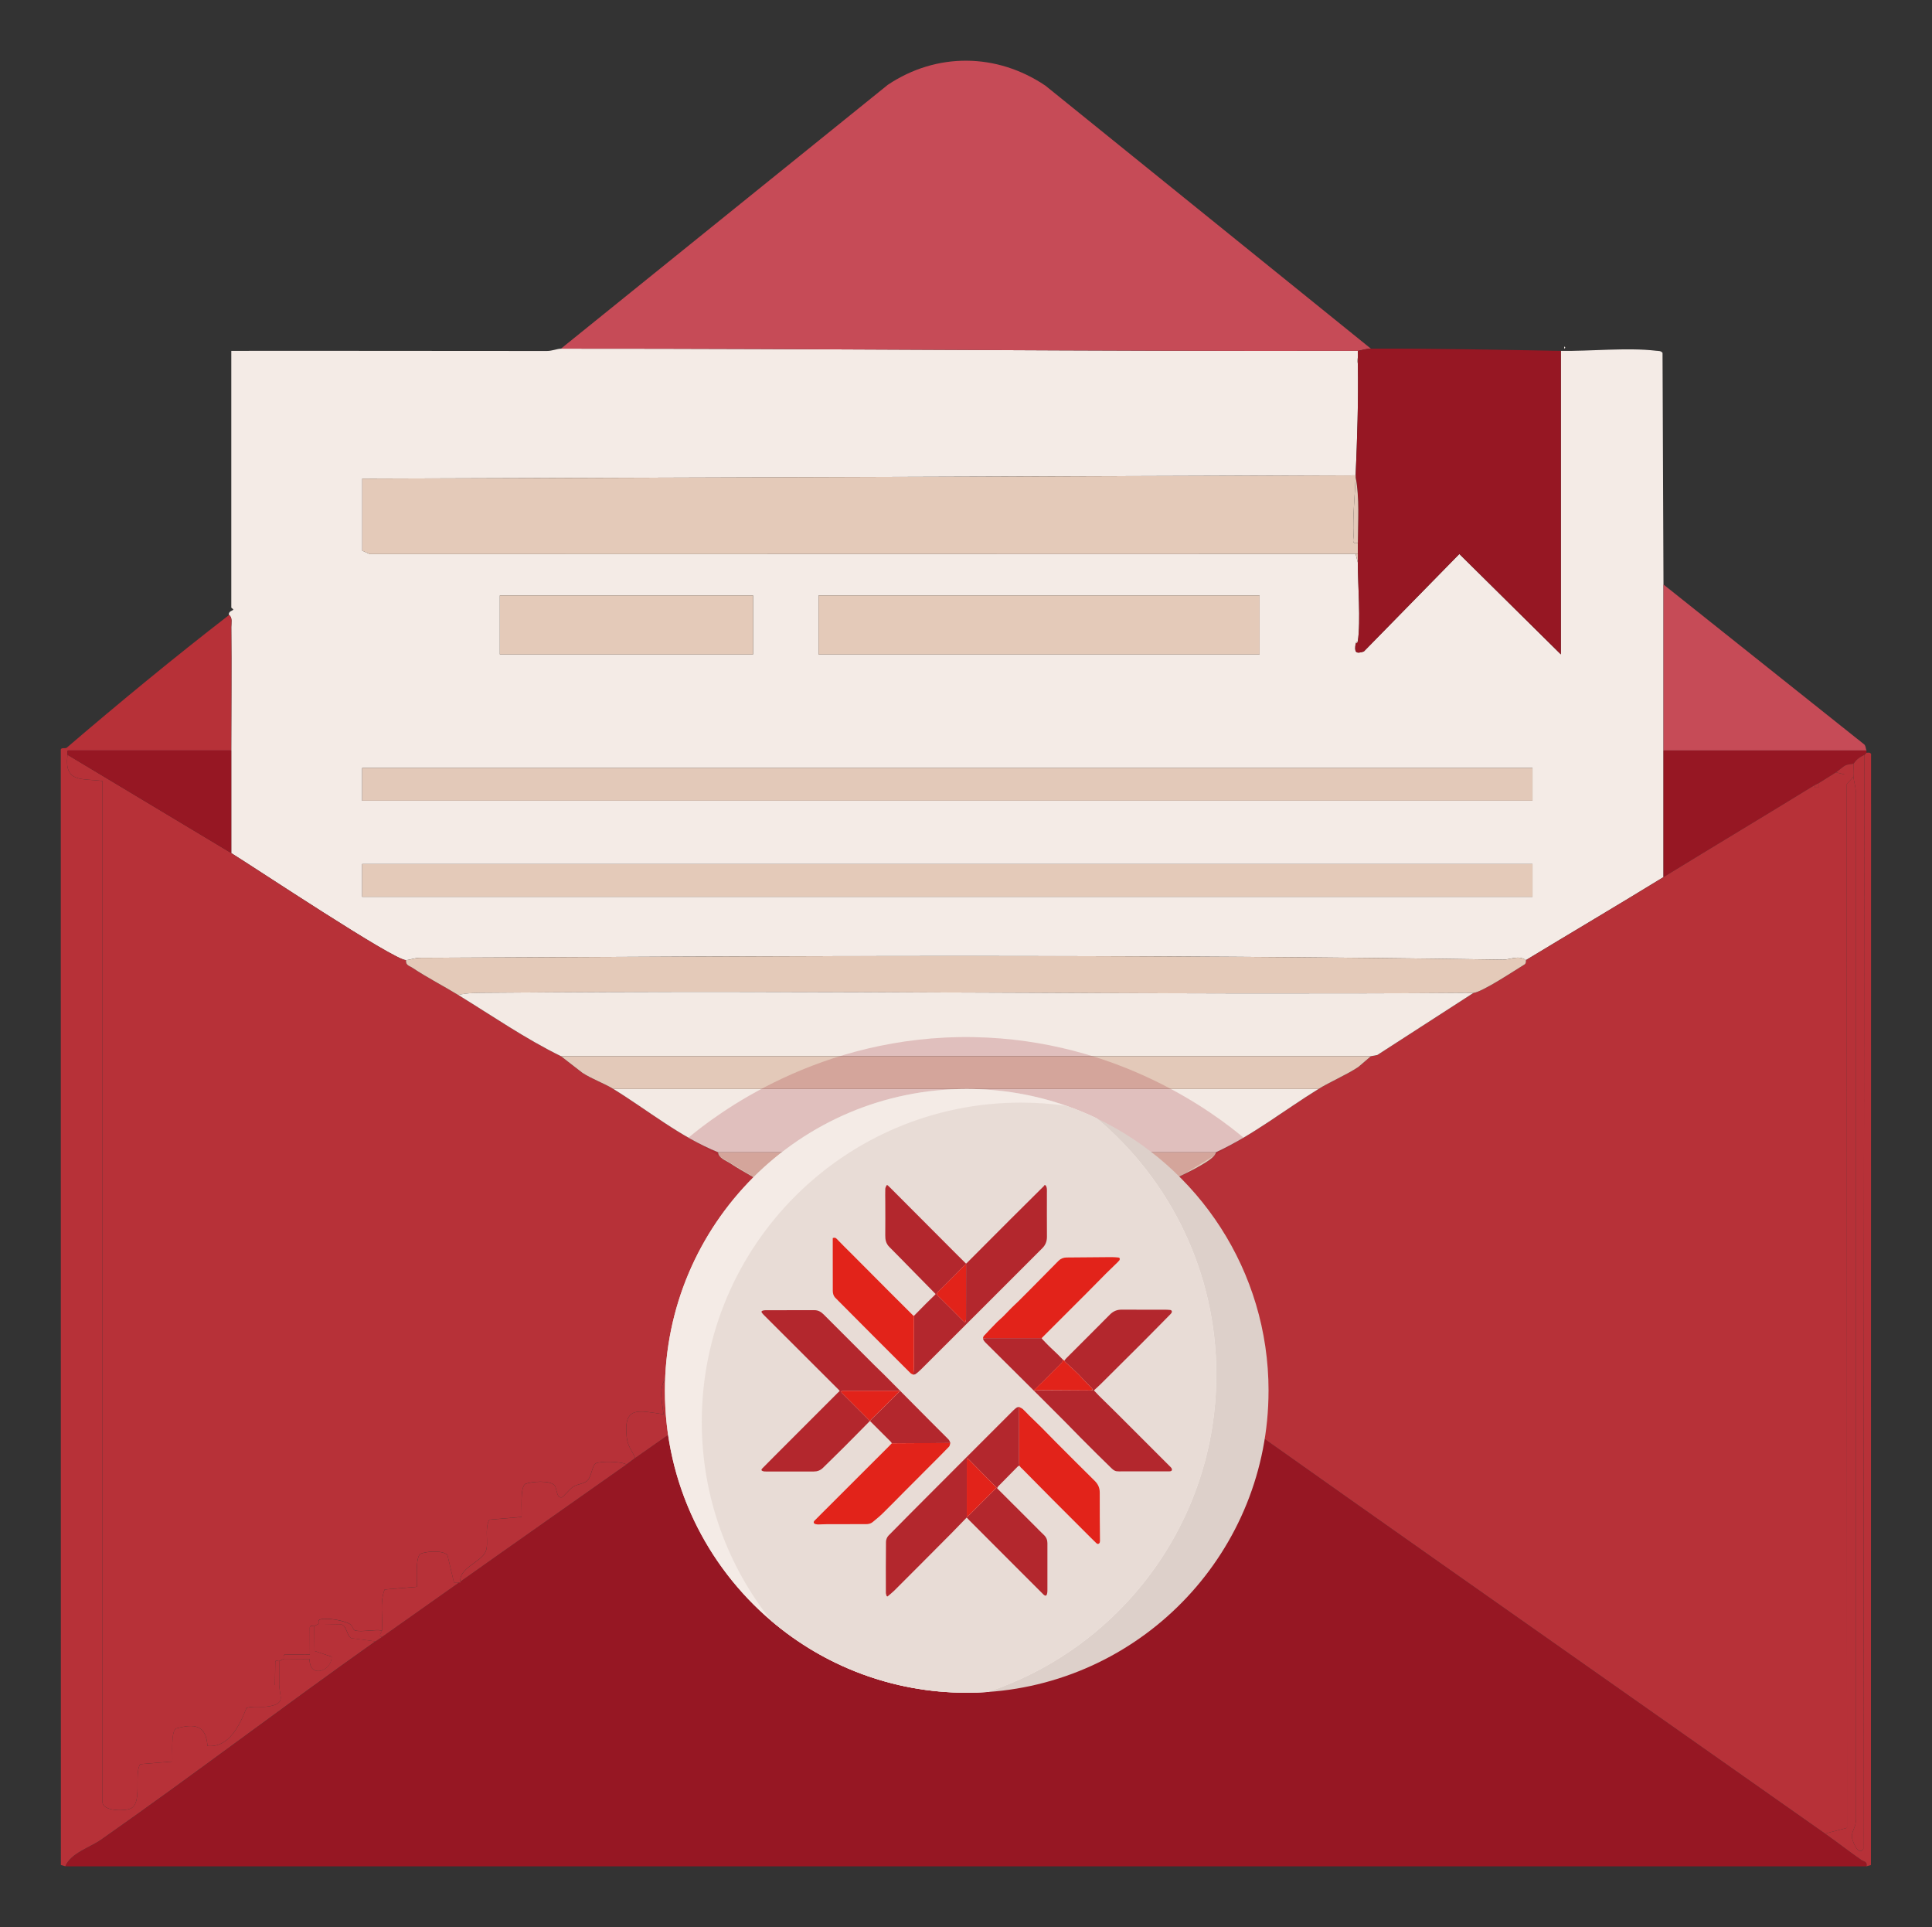 <?xml version="1.0" encoding="UTF-8"?>
<svg id="Layer_1" data-name="Layer 1" xmlns="http://www.w3.org/2000/svg" viewBox="0 0 829.18 826.88">
  <rect x="0" y="0" width="829.18" height="826.88" fill="#333333" stroke="none"/>
  <defs>
    <style>
      .cls-1 {
        fill: #e8dcd6;
      }

      .cls-2 {
        fill: #e2231a;
      }

      .cls-3 {
        fill: #b73138;
      }

      .cls-4 {
        fill: #ddd0ca;
      }

      .cls-5 {
        fill: #c64b57;
      }

      .cls-6 {
        fill: #f4ebe6;
      }

      .cls-7 {
        fill: #b3272d;
      }

      .cls-8 {
        fill: #f3eae4;
      }

      .cls-9 {
        opacity: .2;
      }

      .cls-9, .cls-10 {
        fill: #961723;
      }

      .cls-11 {
        fill: #e3c9b9;
      }

      .cls-12 {
        fill: #e4cab9;
      }
    </style>
  </defs>
  <path class="cls-6" d="M240.75,149.61c113.65-.05,228.07,1.19,342.01.94-.1.9.15,1.96,0,2.81-.45,2.57-.02,1.7,0,2.81.28,16.01-.26,31.85-.94,47.79l-426.34,1.41v30.92l3.23,1.45,423.11-.05.94,3.75c0,9.72,1.3,24.79,0,33.73-.45.1-.87.5-.94.94-.52,3.54-.22,4.67,3.5,3.45l41-41.85,43.57,43.08v-130.24c12.39.22,28.52-1.52,40.81-.05,1.01.12,2.16-.04,2.83.92l.41,99.38c.02,23.72,0,47.49,0,71.21v54.35c-19.56,12.01-39.64,23.84-59.03,35.61-3.21-2.28-6.89-.14-9.84-.19-154.66-2.38-310.01-1.56-464.8-.79-2.35.01-4.36.93-6.05.98-5.07.14-65.39-40.02-74.96-45.91v-44.04c0-17.63.2-35.31.02-52.95-.02-1.58.6-4.17-.95-5.14-.61-1.59,1.84-2.02,1.79-2.33-.06-.4-.85-.68-.85-.95v-110.1c45.13-.07,90.3.07,135.44.05,2.31,0,4.43-.98,6.05-.98ZM214.52,255.5v25.3h108.69v-25.3h-108.69ZM540.59,255.5h-189.28v25.3h189.28v-25.3ZM155.44,329.52v14.06h502.28v-14.06H155.44ZM155.44,370.75v14.06h502.28v-14.06H155.44Z"/>
  <path class="cls-10" d="M418.78,535.66c-.57,2.97,1.5,1.52,3.14,1.97,3.16.85,8.01,2.01,10.83,3.27,2.99,1.34,3.76,4.66,8.52,4.13,3.72,4.5,9.19,6.71,13.82,10.02,108.65,77.82,218.96,154.79,328.19,231.73,5.01,3.53,10.23,7.63,15.49,11.26,1.17.81,2.78.71,2.31,2.79H28.05c2.37-5.68,10.53-8.05,15.31-11.39,39.64-27.74,78.25-57.2,117.74-85.12.81-.57,1.78-1.15,2.81-1.87,34.65-24.5,70.25-49.65,104.94-74.02,1.41-.99,2.68-2.06,3.75-2.81,9.13-6.41,18.98-13.28,28.11-19.68,26.39-18.47,57.91-42.31,85.24-58.64,1.03-.62,1.65-2.12,1.91-2.27,1.42-.83,7.3-1.3,9.27-3.38l8.53-5.99c4.36,0,8.76.02,13.12,0Z"/>
  <path class="cls-5" d="M588.38,149.61c-2.33,0-4.94.94-5.62.94-113.94.25-228.36-.99-342.01-.94l140.26-113.2c20.96-14.03,46.84-13.73,67.69.36l139.68,112.85Z"/>
  <path class="cls-3" d="M99.26,322.02l-69.72-.02c-1.02-.1-.47,1.21-.56,1.89-1.56,12.21,6.12,10.01,14.99,11.24v438.05c0,4.06,9.52,4.08,12.18,2.81,4.98-2.37,1.34-14.53,3.97-18.98l13.83-1.16c.18-2.86-.72-12.54,1.53-14.14,7.98-2.2,12.94-1.62,13.56,7.47,9.32.89,13.89-9.1,16.74-16.3,3.15-1.01,6.41-.11,9.63-.68,7.42-1.3,4.5-4.26,4.44-9.15-.04-3.43.03-6.88,0-10.31.58-.32,1.72-.83,1.87-.94l11.15.09c-.2,8.34,9.41,5.44,9.47-1.02l-7.38-2.47-.12-10.66c.59-.33,1.72-.82,1.87-.94l9.66.18c2.62.67,2.33,4.9,4.37,5.93l10.33,1.39c-39.49,27.92-78.1,57.38-117.74,85.12-4.78,3.34-12.94,5.71-15.31,11.39l-1.89-.56-.04-478.65c.27-.97,1.96-.27,2.56-.78,22.59-19.33,45.94-38.59,69.65-56.91,1.55.97.94,3.56.95,5.14.19,17.64-.02,35.32-.02,52.95Z"/>
  <path class="cls-10" d="M588.38,149.61c27.2-.09,54.6.46,81.52.94v130.24s-43.57-43.08-43.57-43.08l-41,41.85c-3.73,1.22-4.02.08-3.5-3.45.45-.1.87-.5.94-.94,1.3-8.94,0-24.01,0-33.73,0-1.25,0-2.5,0-3.75,0-1.56,0-3.12,0-4.69,0-9.18.79-19.22-.94-28.11.01-.31-.01-.63,0-.94.67-15.94,1.22-31.78.94-47.79v-2.81c.15-.85-.1-1.91,0-2.81.68,0,3.29-.93,5.62-.94Z"/>
  <path class="cls-5" d="M713.94,250.81l85.82,68.35c1.09.61.95,2.3,1.32,2.86h-87.14c0-23.72.02-47.49,0-71.21Z"/>
  <path class="cls-3" d="M801.08,322.96c.2.18,2.27-.6,1.95,1.34l-.06,475.97-1.89.56c.46-2.08-1.15-1.99-2.31-2.79-5.26-3.63-10.48-7.74-15.49-11.26l9.43-2.45-.11-447.83,2.86-3.23c.21,2.34,1.13,4.58.98,6.99v440.47c.42,2.54-1.75,5.07-1.65,7.31.09,1.96,2.83,8.6,4.92,5.33l.44-469.47c.29-.14.58-.72.94-.94Z"/>
  <path class="cls-10" d="M801.08,322.02c.15.22-.16.79,0,.94-.36.22-.65.8-.94.94-3.76,1.76-4.12,3.38-4.69,3.75-.36.23-2.43.12-3.75.94-1.39.86-2.59,2.1-3.75,2.81-2.52,1.54-4.98,3.14-7.5,4.69-.47.29-1.17.5-1.87.94-21.48,13.21-43.17,26.16-64.65,39.35v-54.35h87.14Z"/>
  <path class="cls-6" d="M671.31,148.68c.61.31.61.62,0,.94v-.94Z"/>
  <path class="cls-3" d="M795.46,327.65c.11,1.86-.16,3.78,0,5.62l-2.86,3.23.11,447.83-9.43,2.45c-109.23-76.93-219.54-153.9-328.19-231.73-4.62-3.31-10.1-5.52-13.82-10.02,2.46-.27,12.35-6.29,13.12-9.37,7.77-.83,36.28-21.85,44.98-27.17,4.81-2.95,11.33-5.65,16.25-8.58,1.49-.89,6.18-3.55,6.23-5.48,15.61-7.19,29.46-18.17,44.04-27.17,4.84-2.99,11.95-6.01,17.09-9.42l5.4-4.63,2.73-.5,41.31-26.67c3.98-.49,17.32-9.44,21.84-12.17.88-.54.56-1.84.65-1.89,19.39-11.76,39.47-23.6,59.03-35.61,21.49-13.19,43.18-26.15,64.65-39.35l.48.93h1.39s0-1.86,0-1.86c2.52-1.54,4.98-3.14,7.5-4.69l3.74.94v-3.75c1.32-.82,3.4-.71,3.75-.94Z"/>
  <path class="cls-3" d="M99.26,366.06c9.57,5.9,69.89,46.05,74.96,45.91-.14,2.31,1.43,2.38,2.79,3.3,6.28,4.2,13.24,7.74,19.69,11.69,14.53,8.89,28.78,18.77,44.04,26.24l9.24,7.16c3.91,2.57,9.43,4.55,13.25,6.89,14.51,8.92,28.97,20.77,44.98,27.17-.13,2.3,3.45,3.61,5.13,4.71,5.65,3.72,11.74,6.83,17.36,10.28,14.25,8.75,29.06,17.28,43.1,26.24.09.06-.3,1.39.16,1.69,4.38,2.8,9.31,5.22,13.89,7.68-.26.15-.87,1.65-1.91,2.27-27.33,16.33-58.84,40.17-85.24,58.64-6.53-1.32.55-10.37-1.35-13.16-1.49-2.18-11.84-2.51-13.98-.98-2.82,4.72-1.11,10.07-.61,15.07-10.71-1.57-17.26-3.77-15.81,9.73.43,4,2.17,5.61,3.64,9.01-1.07.75-2.34,1.82-3.75,2.81-2.12-1.43-11.49-1.48-13.14-.49-1.73,1.04-1.72,5.71-3.75,7.49-1.47,1.3-4.18,1.4-5.94,2.5-1.42.89-4.29,4.43-4.83,4.55-2.49.55-2.02-3.82-3.25-5.17-2.01-2.2-9.71-1.68-12.54-.53-2.26,1.61-1.36,11.29-1.53,14.14l-13.83,1.16c-2.29,3.96-.05,10.29-1.65,13.8-2.09,4.58-11.78,7.01-10.76,13.14h-2.79s-2.8-11.74-2.8-11.74c-1.96-2.15-8.94-1.67-11.6-.53-2.26,1.61-1.36,11.29-1.53,14.14l-13.83,1.16c-2.19,5.59-.67,11.76-1.16,17.57-3.31-.53-8.59.76-11.52.01-.91-.23-1.07-2.06-2.15-2.71-2.9-1.71-9.76-2.82-12.89-2.01-1.07.28-.52,1.82-.62,1.89-.16.11-1.28.6-1.87.94-.36.2-1.71-.57-1.91.59l.04,11.6-10.63-.03c-1.03.18-.52,1.83-.62,1.9-.15.11-1.29.62-1.87.94-.27.15-1.39-.33-1.74.11l-.14,10.21h1.87c.06,4.88,2.98,7.84-4.44,9.14-3.23.56-6.48-.33-9.63.68-2.86,7.2-7.43,17.19-16.74,16.3-.62-9.08-5.58-9.66-13.56-7.47-2.26,1.61-1.36,11.28-1.53,14.14l-13.83,1.16c-2.63,4.44,1,16.61-3.97,18.98-2.67,1.27-12.18,1.25-12.18-2.81v-438.05c-8.88-1.23-16.55.97-14.99-11.24l70.28,42.17Z"/>
  <path class="cls-12" d="M581.82,203.96c-.01.31.01.63,0,.94-.36,8.06-1.27,16.39-.94,24.87.07,1.8-.96,3.76,1.87,3.24,0,1.56,0,3.12,0,4.69h-.94l-423.11.05-3.23-1.45v-30.92l426.34-1.41Z"/>
  <rect class="cls-11" x="155.44" y="329.52" width="502.28" height="14.06"/>
  <rect class="cls-12" x="155.44" y="370.75" width="502.28" height="14.06"/>
  <path class="cls-12" d="M654.91,411.98c-.09.05.24,1.35-.65,1.89-4.52,2.73-17.86,11.67-21.84,12.17-141.01.97-282.09-1.27-423.1-.05-3.74.03-9.13-.02-12.6.98-6.45-3.95-13.41-7.49-19.69-11.69-1.37-.92-2.94-.99-2.79-3.3,1.69-.05,3.7-.97,6.05-.98,154.79-.76,310.14-1.59,464.8.79,2.95.05,6.63-2.09,9.84.19Z"/>
  <rect class="cls-12" x="351.32" y="255.5" width="189.28" height="25.3"/>
  <rect class="cls-12" x="214.52" y="255.5" width="108.69" height="25.3"/>
  <path class="cls-10" d="M99.26,322.02v44.04l-70.28-42.17c.09-.68-.46-1.99.56-1.89l69.72.02Z"/>
  <path class="cls-11" d="M582.76,241.44l-.94-3.75h.94c0,1.25,0,2.5,0,3.75Z"/>
  <path class="cls-11" d="M582.76,156.17c-.02-1.11-.45-.24,0-2.81v2.81Z"/>
  <path class="cls-11" d="M581.82,276.11c.06-.44.49-.84.94-.94-.06.44-.49.84-.94.94Z"/>
  <path class="cls-8" d="M499.37,508.49c-8.7,5.32-37.2,26.34-44.98,27.17-10.53,1.13-24.6-.06-35.61,0-4.36.02-8.76,0-13.12,0h-31.86c-14.04-8.96-28.85-17.48-43.1-26.24l168.66-.94Z"/>
  <path class="cls-3" d="M268.86,628.42c-34.69,24.37-70.29,49.53-104.94,74.02-1.81-.41-.05-2.22,0-2.81.49-5.81-1.03-11.98,1.16-17.57l13.83-1.16c.18-2.86-.72-12.54,1.53-14.14,2.67-1.14,9.64-1.62,11.6.53l2.8,11.74h2.79c-1.02-6.12,8.67-8.55,10.76-13.14,1.6-3.52-.64-9.84,1.65-13.8l13.83-1.16c.18-2.86-.72-12.53,1.53-14.14,2.83-1.14,10.53-1.66,12.54.53,1.23,1.35.76,5.72,3.25,5.17.54-.12,3.41-3.65,4.83-4.55,1.75-1.1,4.46-1.2,5.94-2.5,2.03-1.78,2.03-6.45,3.75-7.49s11.02-.95,13.14.49Z"/>
  <path class="cls-3" d="M272.61,625.61c-1.47-3.4-3.21-5.01-3.64-9.01-1.45-13.51,5.11-11.3,15.81-9.73-.5-5-2.22-10.35.61-15.07,2.15-1.53,12.49-1.2,13.98.98,1.9,2.78-5.18,11.83,1.35,13.16-9.13,6.39-18.98,13.27-28.11,19.68Z"/>
  <path class="cls-11" d="M454.39,535.66c-.77,3.08-10.65,9.1-13.12,9.37-4.76.53-5.53-2.79-8.52-4.13-2.82-1.26-7.67-2.42-10.83-3.27-1.64-.44-3.71,1-3.14-1.97,11.01-.06,25.07,1.13,35.61,0Z"/>
  <path class="cls-11" d="M405.67,535.66l-8.53,5.99c-1.97,2.08-7.85,2.55-9.27,3.38-4.58-2.47-9.52-4.89-13.89-7.68-.46-.3-.07-1.63-.16-1.69h31.86Z"/>
  <path class="cls-3" d="M136.75,696.83c.1-.07-.45-1.62.62-1.89,3.13-.81,9.99.3,12.89,2.01,1.08.64,1.24,2.47,2.15,2.71,2.92.74,8.21-.54,11.52-.01-.05.59-1.81,2.4,0,2.81-1.03.73-2,1.3-2.81,1.87l-10.33-1.39c-2.04-1.03-1.75-5.26-4.37-5.93l-9.66-.18Z"/>
  <path class="cls-3" d="M134.87,697.76l.12,10.66,7.38,2.47c-.06,6.46-9.67,9.36-9.47,1.02l-11.15-.09c.1-.07-.42-1.71.62-1.9l10.63.03-.04-11.6c.2-1.16,1.55-.39,1.91-.59Z"/>
  <path class="cls-3" d="M119.88,712.76c.03,3.43-.04,6.88,0,10.31h-1.87s.14-10.2.14-10.2c.34-.43,1.47.04,1.74-.11Z"/>
  <path class="cls-11" d="M582.76,233.01c-2.84.52-1.8-1.43-1.87-3.24-.34-8.48.58-16.81.94-24.87,1.73,8.89.93,18.93.94,28.11Z"/>
  <path class="cls-3" d="M800.15,323.9l-.44,469.47c-2.08,3.26-4.83-3.37-4.92-5.33-.1-2.23,2.07-4.76,1.65-7.31v-440.47c.15-2.41-.77-4.64-.98-6.99-.16-1.85.11-3.77,0-5.62.57-.36.92-1.99,4.69-3.75Z"/>
  <path class="cls-3" d="M791.71,328.58v3.75s-3.75-.94-3.75-.94c1.15-.71,2.36-1.95,3.75-2.81Z"/>
  <path class="cls-3" d="M780.47,336.08v1.87s-1.4,0-1.4,0l-.48-.93c.7-.43,1.4-.65,1.87-.94Z"/>
  <path class="cls-8" d="M632.42,426.03l-41.31,26.67-2.73.5H240.75c-15.26-7.47-29.51-17.34-44.04-26.24,3.47-1,8.86-.95,12.6-.98,141.01-1.22,282.1,1.01,423.1.05Z"/>
  <path class="cls-8" d="M565.89,467.26c-14.58,9-28.43,19.98-44.04,27.17h-213.64c-16.01-6.4-30.47-18.25-44.98-27.17h302.65Z"/>
  <path class="cls-11" d="M588.38,453.2l-5.4,4.63c-5.14,3.41-12.25,6.43-17.09,9.42h-302.65c-3.82-2.35-9.34-4.33-13.25-6.89l-9.24-7.16h347.63Z"/>
  <path class="cls-11" d="M521.85,494.43c-.06,1.93-4.74,4.59-6.23,5.48-4.93,2.93-11.44,5.63-16.25,8.58l-168.66.94c-5.61-3.45-11.7-6.56-17.36-10.28-1.68-1.1-5.27-2.41-5.13-4.71h213.64Z"/>
  <path class="cls-9" d="M346.87,519.19l-51.4-31.03c11.33-9.41,56.07-44.33,122.48-43.14,62.24,1.12,103.87,33.25,115.77,43.14-16.93,10.34-33.87,20.69-50.8,31.03h-136.04Z"/>
  <g>
    <path class="cls-4" d="M544.43,596.8c0,68.51-53.17,124.59-120.51,129.22-2.98.21-5.99.32-9.02.32-71.54,0-129.54-58-129.54-129.54s58-129.54,129.54-129.54c19.96,0,38.88,4.51,55.77,12.6,43.63,20.84,73.77,65.37,73.77,116.94Z"/>
    <path class="cls-6" d="M522.02,589.85c0,63.39-41.09,117.18-98.1,136.16-2.98.21-5.99.32-9.02.32-31.94,0-61.18-11.56-83.76-30.73-28.01-23.76-45.78-59.2-45.78-98.8,0-71.54,58-129.54,129.54-129.54,15.03,0,29.45,2.55,42.88,7.26,4.41,1.55,8.71,3.33,12.89,5.33,31.4,26.31,51.36,65.82,51.36,110Z"/>
    <path class="cls-1" d="M522.02,589.85c0,63.39-41.09,117.18-98.1,136.16-2.98.21-5.99.32-9.02.32-31.94,0-61.18-11.56-83.76-30.73-18.75-23.43-29.95-53.15-29.95-85.48,0-75.66,61.33-137,136.98-137,6.65,0,13.2.48,19.61,1.4,4.41,1.55,8.71,3.33,12.89,5.33,31.4,26.31,51.36,65.82,51.36,110Z"/>
    <g id="icon">
      <g id="shadow">
        <path class="cls-7" d="M448.74,508.57c.72.99.57,2.14.57,3.26,0,6.27-.03,12.54.02,18.82.02,1.96-.61,3.57-1.98,4.93-2.84,2.84-5.68,5.69-8.52,8.53-7.28,7.27-14.56,14.54-21.84,21.82-7.24,7.23-14.48,14.47-21.73,21.69-.7.7-1.46,1.34-2.24,1.94-.27.21-.7.21-1.06.3.1-1.14.27-2.27.28-3.41.03-7.28.02-14.56.02-21.85,1.75-1.78,3.49-3.56,5.26-5.33,1.21-1.21,2.45-2.39,3.67-3.59.17-.17.32-.36.37-.42-3.26-3.32-6.49-6.6-9.71-9.88-3.4-3.46-6.78-6.94-10.2-10.37-1.41-1.41-1.74-3.08-1.71-4.99.06-4.83.02-9.65.01-14.48,0-1.81-.07-3.62,0-5.43.02-.52.36-1.03.56-1.54h.44c.42.4.85.79,1.26,1.21,9.05,9.07,18.1,18.15,27.15,27.22,1.74,1.74,3.49,3.48,5.25,5.23.15-.13.29-.24.41-.36,6.18-6.19,12.35-12.4,18.54-18.58,4.84-4.83,9.7-9.63,14.54-14.45.05-.05.03-.18.05-.27h.59ZM414.62,542.42c-.56.52-1.04.93-1.48,1.38-3.47,3.46-6.94,6.92-10.39,10.4-.76.76-1.03,1.02,0,2.02,3.57,3.46,7.05,7.02,10.57,10.53.27.27.59.5.89.75.14-.45.39-.89.39-1.34.02-7.87.02-15.73.02-23.74h0Z"/>
        <path class="cls-7" d="M437.57,628.97c-.2.04-.48,0-.6.12-2.86,2.88-5.72,5.78-8.56,8.69-.21.21-.31.53-.48.82,5.4,5.39,10.75,10.73,16.11,16.08,1.32,1.32,2.6,2.67,3.96,3.94,1.04.97,1.53,2.14,1.53,3.51.02,6.66.01,13.33,0,19.99,0,.51,0,1.03-.1,1.53-.07.37-.23.85-.5,1-.21.11-.75-.12-.99-.36-3.15-3.12-6.28-6.26-9.42-9.4-7.5-7.5-15-15.01-22.49-22.52-.38-.39-.75-.79-1.14-1.21-2.04,2.1-4.14,4.3-6.27,6.46-3.77,3.82-7.56,7.61-11.35,11.41-4.49,4.51-8.97,9.02-13.49,13.51-.9.89-1.91,1.65-2.87,2.48-.12-.04-.23-.07-.35-.11-.13-.48-.36-.96-.36-1.45-.02-7.3-.04-14.6.05-21.91.01-.89.45-2,1.07-2.63,6.39-6.52,12.86-12.97,19.31-19.44,4.15-4.16,8.31-8.32,12.46-12.48,7.25-7.26,14.51-14.52,21.77-21.77.45-.45.93-.88,1.45-1.23.3-.2.72-.21,1.08-.3,0,.65,0,1.29,0,1.94,0,7.39,0,14.77,0,22.16,0,.38.1.77.15,1.15h0ZM415.21,650.85c4.2-4.2,8.35-8.35,12.51-12.51-4.08-4.14-8.23-8.35-12.46-12.64-.15.33-.31.52-.31.71,0,8.01,0,16.02,0,24.03,0,.1.12.19.26.41h0Z"/>
        <path class="cls-7" d="M456.83,583.77c.27-.32.51-.66.8-.95,6.23-6.24,12.49-12.46,18.7-18.73,1.43-1.45,3.05-2.15,5.08-2.13,6.25.04,12.5.01,18.75.02.66,0,1.31.06,1.97.11.71.05,1.01.58.67,1.22-.12.23-.31.44-.5.63-4.16,4.22-8.31,8.46-12.5,12.65-5.75,5.76-11.52,11.48-17.3,17.21-.99.98-2.03,1.9-3.01,2.81.75.79,1.43,1.55,2.16,2.27,2.3,2.27,4.62,4.52,6.91,6.8,7.86,7.84,15.7,15.69,23.55,23.54.22.22.47.44.64.71.51.82.17,1.4-.81,1.41-4.44,0-8.87.02-13.31.02-2.4,0-4.8,0-7.2,0-.73,0-1.48.03-2.2-.06-1.06-.14-1.79-.9-2.51-1.59-1.98-1.9-3.94-3.82-5.88-5.76-2.44-2.42-4.88-4.86-7.3-7.3-1.99-2.01-3.94-4.06-5.94-6.06-3.58-3.61-7.18-7.2-10.78-10.79-7.89-7.85-15.78-15.69-23.68-23.53-.57-.56-1.11-1.13-1.27-1.96.46-.05.92-.14,1.37-.14,7.29,0,14.57,0,21.86,0,.67,0,1.34,0,2.01,0,.02.09,0,.22.06.27.98,1.03,1.94,2.07,2.95,3.07,1.27,1.25,2.6,2.45,3.88,3.69.8.78,1.57,1.59,2.36,2.39-.28.46-.49.99-.86,1.37-2.59,2.64-5.21,5.24-7.83,7.85-.54.53-1.12,1.01-1.67,1.54-.71.68-1.39,1.39-2.24,2.24.51.03.81.08,1.11.06.51-.02,1.02-.12,1.53-.12,7.26.04,14.53.09,21.79.13.27,0,.53-.14.8-.21-.11-.25-.17-.56-.35-.75-1.18-1.23-2.39-2.43-3.57-3.66-.71-.74-1.39-1.51-2.11-2.24-.79-.79-1.6-1.56-2.42-2.31-1.1-1.02-2.23-2.01-3.32-3.03-.18-.17-.26-.44-.38-.66h0Z"/>
        <path class="cls-7" d="M382.76,619.3c-.14-.22-.25-.47-.43-.64-2.96-2.97-5.93-5.92-8.9-8.88.16-.24.29-.51.49-.7,2.06-2.03,4.13-4.03,6.19-6.06,1.73-1.7,3.43-3.43,5.15-5.14.27-.27.55-.51.97-.89-.4-.08-.64-.17-.88-.17-7.91,0-15.82,0-23.73,0-.21,0-.43.13-.64.2.1.21.15.47.3.62,3.75,3.77,7.51,7.52,11.27,11.28.27.27.51.55.76.83-3.58,3.62-7.14,7.27-10.75,10.87-3.1,3.1-6.25,6.15-9.38,9.23-1.11,1.09-2.41,1.57-3.97,1.56-6.76-.03-13.53,0-20.29,0-.51,0-1.04,0-1.52-.16-.71-.23-.77-.63-.22-1.19,1.68-1.71,3.38-3.41,5.07-5.11,9.07-9.08,18.13-18.15,27.2-27.22.29-.29.6-.57.95-.89-.15-.18-.28-.34-.43-.49-10.61-10.59-21.22-21.19-31.83-31.78-.38-.38-.76-.77-1.09-1.19-.39-.5-.29-.83.33-1.01.39-.12.82-.17,1.23-.17,6.98-.02,13.97-.03,20.95-.02,1.57,0,2.83.72,3.92,1.82,7.2,7.22,14.4,14.42,21.62,21.62,1.44,1.44,2.94,2.82,4.38,4.27,6.29,6.33,12.57,12.67,18.86,19,1.46,1.47,2.92,2.94,4.39,4.4,1.48,1.48,2.99,2.93,4.43,4.44.35.37.48.96.71,1.45-8.37.05-16.74.1-25.11.15h0Z"/>
      </g>
      <g id="logo">
        <path class="cls-2" d="M382.74,619.3c8.37-.05,16.74-.1,25.11-.15-.17.53-.18,1.21-.52,1.57-2.47,2.58-5,5.09-7.52,7.62-4.12,4.13-8.24,8.25-12.35,12.38-2.83,2.84-5.61,5.72-8.47,8.51-1.41,1.38-2.94,2.64-4.47,3.89-.8.65-1.79.88-2.82.88-5.49,0-10.97,0-16.46.01-1.34,0-2.68.1-4.01.12-.4,0-.82-.05-1.21-.15-.84-.2-1.04-.87-.44-1.48,1.01-1.03,2.04-2.05,3.06-3.07,9.67-9.66,19.34-19.32,29.01-28.98.38-.38.74-.77,1.11-1.16h0Z"/>
        <path class="cls-2" d="M437.55,628.97c-.05-.38-.15-.77-.15-1.15,0-7.39,0-14.77,0-22.16,0-.65,0-1.29,0-1.94.53.3,1.14.52,1.59.92.94.85,1.79,1.81,2.69,2.71,1.72,1.7,3.48,3.35,5.2,5.06,2.05,2.05,4.05,4.16,6.1,6.21,5.59,5.6,11.17,11.21,16.81,16.76,1.48,1.46,2.22,3.03,2.2,5.17-.05,6.9.06,13.81.1,20.71,0,.33-.1.75-.32.97-.37.38-.84.32-1.24-.08-.78-.78-1.58-1.54-2.36-2.31-5.41-5.41-10.84-10.81-16.23-16.23-4.44-4.46-8.86-8.95-13.29-13.43-.12-.12-.25-.23-.38-.34-.04-.03-.07-.07-.11-.1-.2-.26-.4-.52-.6-.77h0Z"/>
        <path class="cls-2" d="M392.26,564.61c0,7.28,0,14.56-.02,21.85,0,1.14-.18,2.27-.28,3.41-.4-.22-.88-.37-1.2-.68-10.8-10.78-21.59-21.57-32.34-32.41-.7-.71-.99-1.79-1-2.85,0-5.24-.01-10.49-.02-15.73,0-2.29,0-4.58,0-6.93.04-.01.18-.11.34-.13.49-.06.87-.08,1.32.4,2.1,2.22,4.31,4.35,6.47,6.52,5.34,5.35,10.67,10.71,16.01,16.07,3.44,3.45,6.89,6.89,10.35,10.33.09.09.24.11.36.17h0Z"/>
        <path class="cls-2" d="M447.08,574.15c-.67,0-1.34,0-2.01,0-7.29,0-14.57,0-21.86,0-.46,0-.92.09-1.37.14.14-.36.18-.82.43-1.08,1.89-2.03,3.81-4.04,5.76-6.02.76-.78,1.64-1.44,2.41-2.21,1.25-1.24,2.44-2.55,3.69-3.79.96-.97,1.99-1.87,2.96-2.83,1.62-1.59,3.22-3.2,4.82-4.82,4.13-4.17,8.25-8.34,12.37-12.52.96-.97,2.13-1.42,3.47-1.44,6.43-.06,12.86-.12,19.29-.16.99,0,1.99.08,2.98.17.2.02.52.22.55.37.04.28-.01.66-.18.86-.5.59-1.07,1.13-1.63,1.67-1.31,1.28-2.65,2.53-3.94,3.83-2.92,2.94-5.81,5.9-8.74,8.84-5.88,5.9-11.78,11.78-17.67,17.66-.44.44-.87.88-1.31,1.32h0Z"/>
        <path class="cls-2" d="M373.29,609.73c-.25-.28-.5-.56-.76-.83-3.76-3.76-7.52-7.51-11.27-11.28-.15-.15-.2-.41-.3-.62.21-.07.43-.2.64-.2,7.91,0,15.82,0,23.73,0,.24,0,.48.09.88.17-.42.38-.7.63-.97.89-1.72,1.71-3.42,3.43-5.15,5.14-2.05,2.03-4.13,4.03-6.19,6.06-.2.2-.33.47-.49.7-.05,0-.09-.02-.13-.04h0Z"/>
        <path class="cls-2" d="M456.81,583.77c.12.22.2.5.38.66,1.1,1.02,2.22,2.01,3.32,3.03.82.76,1.63,1.52,2.42,2.31.72.73,1.4,1.5,2.11,2.24,1.19,1.22,2.4,2.42,3.57,3.66.18.19.24.5.35.75-.27.07-.53.22-.8.21-7.26-.04-14.53-.09-21.79-.13-.51,0-1.02.09-1.53.12-.3.01-.6-.03-1.11-.06.85-.85,1.53-1.55,2.24-2.24.54-.53,1.13-1,1.67-1.54,2.62-2.61,5.24-5.21,7.83-7.85.37-.37.58-.91.86-1.37.16.07.32.13.47.2h0Z"/>
        <path class="cls-2" d="M414.61,542.42c0,8.01,0,15.88-.02,23.74,0,.45-.26.89-.39,1.34-.3-.25-.62-.48-.89-.75-3.52-3.51-7-7.07-10.57-10.53-1.03-1-.76-1.26,0-2.02,3.46-3.47,6.93-6.94,10.39-10.4.44-.44.92-.85,1.48-1.38h0Z"/>
        <path class="cls-2" d="M415.19,650.85c-.14-.21-.26-.31-.26-.41-.01-8.01-.02-16.02,0-24.03,0-.19.17-.39.31-.71,4.23,4.29,8.39,8.51,12.46,12.64-4.16,4.16-8.31,8.31-12.51,12.51h0Z"/>
      </g>
    </g>
  </g>
</svg>